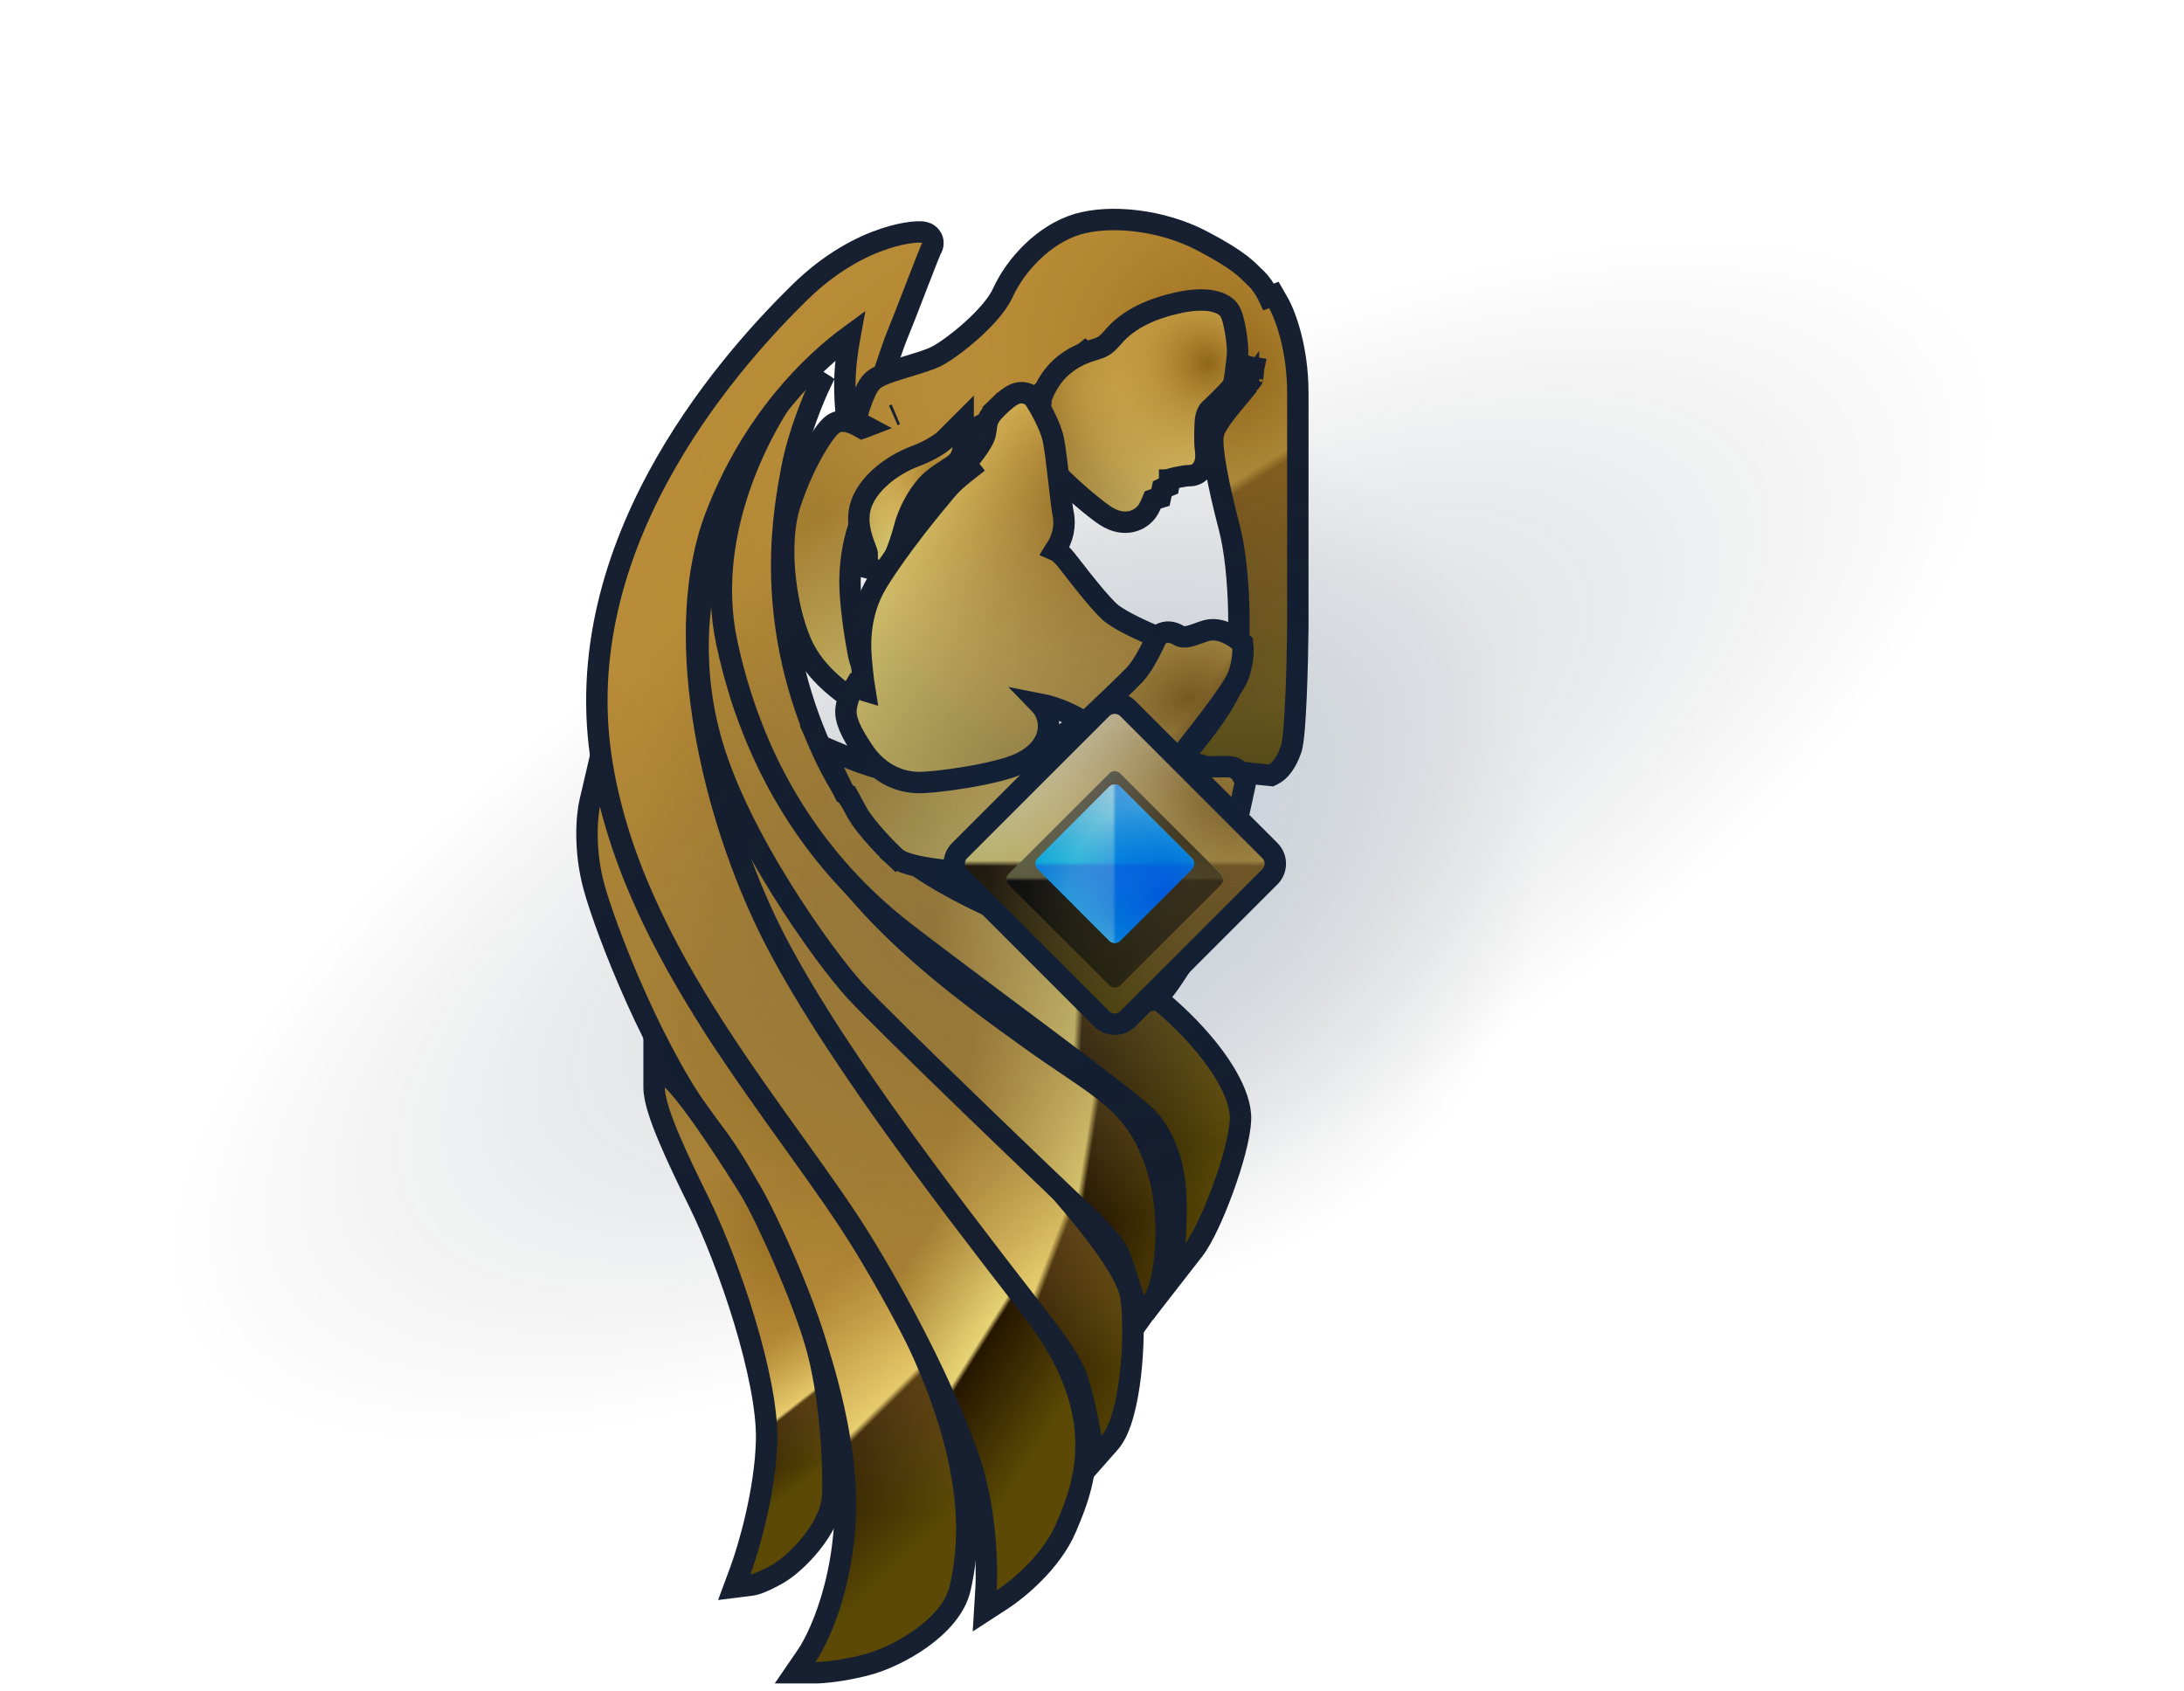 <svg width="102" height="79" viewBox="0 0 102 79" fill="none" xmlns="http://www.w3.org/2000/svg">
<path d="M28.519 37.433L27.979 35.644L27.554 37.464C27.408 38.089 27.263 39.693 27.746 41.447C28.042 42.52 28.771 44.535 29.732 46.669C30.692 48.799 31.902 51.092 33.17 52.696C34.36 54.202 35.77 56.754 36.959 59.648C38.147 62.539 39.096 65.729 39.39 68.502C39.859 72.917 38.407 76.276 37.668 77.353L37.131 78.136H38.08C38.428 78.136 39.344 78.059 40.465 77.768C41.206 77.576 42.178 77.134 43.014 76.537C43.835 75.95 44.626 75.143 44.843 74.182C45.215 72.536 45.664 69.367 43.462 64.042C41.275 58.754 37.442 53.522 34.333 49.41C33.12 47.806 31.866 45.475 30.809 43.197C29.753 40.922 28.912 38.734 28.519 37.433Z" fill="url(#paint0_linear_852_195)"/>
<path d="M28.519 37.433L27.979 35.644L27.554 37.464C27.408 38.089 27.263 39.693 27.746 41.447C28.042 42.52 28.771 44.535 29.732 46.669C30.692 48.799 31.902 51.092 33.17 52.696C34.36 54.202 35.77 56.754 36.959 59.648C38.147 62.539 39.096 65.729 39.39 68.502C39.859 72.917 38.407 76.276 37.668 77.353L37.131 78.136H38.08C38.428 78.136 39.344 78.059 40.465 77.768C41.206 77.576 42.178 77.134 43.014 76.537C43.835 75.95 44.626 75.143 44.843 74.182C45.215 72.536 45.664 69.367 43.462 64.042C41.275 58.754 37.442 53.522 34.333 49.41C33.12 47.806 31.866 45.475 30.809 43.197C29.753 40.922 28.912 38.734 28.519 37.433Z" fill="url(#paint1_radial_852_195)"/>
<path d="M28.519 37.433L27.979 35.644L27.554 37.464C27.408 38.089 27.263 39.693 27.746 41.447C28.042 42.52 28.771 44.535 29.732 46.669C30.692 48.799 31.902 51.092 33.17 52.696C34.36 54.202 35.77 56.754 36.959 59.648C38.147 62.539 39.096 65.729 39.39 68.502C39.859 72.917 38.407 76.276 37.668 77.353L37.131 78.136H38.08C38.428 78.136 39.344 78.059 40.465 77.768C41.206 77.576 42.178 77.134 43.014 76.537C43.835 75.95 44.626 75.143 44.843 74.182C45.215 72.536 45.664 69.367 43.462 64.042C41.275 58.754 37.442 53.522 34.333 49.41C33.12 47.806 31.866 45.475 30.809 43.197C29.753 40.922 28.912 38.734 28.519 37.433Z" stroke="#172031"/>
<path d="M31.397 50.43L30.548 49.602V50.788C30.548 51.096 30.633 51.466 30.751 51.846C30.872 52.236 31.041 52.678 31.237 53.144C31.63 54.078 32.145 55.143 32.637 56.141C33.316 57.521 34.129 59.576 34.762 61.665C35.399 63.767 35.837 65.843 35.803 67.285C35.747 69.648 34.963 72.329 34.578 73.368L34.292 74.14L35.109 74.037C35.227 74.023 35.389 73.97 35.569 73.894C35.764 73.813 36.019 73.69 36.336 73.509C36.782 73.254 37.384 72.721 37.882 72.1C38.372 71.488 38.839 70.696 38.884 69.909C38.958 68.611 38.812 65.581 38.224 63.228C37.926 62.038 37.303 60.42 36.681 58.979C36.06 57.539 35.422 56.231 35.081 55.663C34.817 55.224 34.156 54.171 33.437 53.108C32.729 52.061 31.929 50.948 31.397 50.43Z" fill="url(#paint2_linear_852_195)"/>
<path d="M31.397 50.43L30.548 49.602V50.788C30.548 51.096 30.633 51.466 30.751 51.846C30.872 52.236 31.041 52.678 31.237 53.144C31.63 54.078 32.145 55.143 32.637 56.141C33.316 57.521 34.129 59.576 34.762 61.665C35.399 63.767 35.837 65.843 35.803 67.285C35.747 69.648 34.963 72.329 34.578 73.368L34.292 74.14L35.109 74.037C35.227 74.023 35.389 73.97 35.569 73.894C35.764 73.813 36.019 73.69 36.336 73.509C36.782 73.254 37.384 72.721 37.882 72.1C38.372 71.488 38.839 70.696 38.884 69.909C38.958 68.611 38.812 65.581 38.224 63.228C37.926 62.038 37.303 60.42 36.681 58.979C36.06 57.539 35.422 56.231 35.081 55.663C34.817 55.224 34.156 54.171 33.437 53.108C32.729 52.061 31.929 50.948 31.397 50.43Z" fill="url(#paint3_radial_852_195)"/>
<path d="M31.397 50.43L30.548 49.602V50.788C30.548 51.096 30.633 51.466 30.751 51.846C30.872 52.236 31.041 52.678 31.237 53.144C31.63 54.078 32.145 55.143 32.637 56.141C33.316 57.521 34.129 59.576 34.762 61.665C35.399 63.767 35.837 65.843 35.803 67.285C35.747 69.648 34.963 72.329 34.578 73.368L34.292 74.14L35.109 74.037C35.227 74.023 35.389 73.97 35.569 73.894C35.764 73.813 36.019 73.69 36.336 73.509C36.782 73.254 37.384 72.721 37.882 72.1C38.372 71.488 38.839 70.696 38.884 69.909C38.958 68.611 38.812 65.581 38.224 63.228C37.926 62.038 37.303 60.42 36.681 58.979C36.06 57.539 35.422 56.231 35.081 55.663C34.817 55.224 34.156 54.171 33.437 53.108C32.729 52.061 31.929 50.948 31.397 50.43Z" stroke="#172031"/>
<path d="M33.844 34.889L32.861 34.995C32.835 35.587 32.95 36.345 33.136 37.153C33.324 37.969 33.593 38.87 33.897 39.76C34.504 41.534 35.262 43.302 35.823 44.305C37.718 47.697 42.158 53.578 44.232 56.295C44.969 57.261 45.819 58.291 46.642 59.288C46.988 59.708 47.329 60.121 47.656 60.522C48.776 61.898 49.7 63.102 50.115 63.932C50.321 64.343 50.505 65.008 50.654 65.669C50.754 66.111 50.825 66.484 50.879 66.773C50.909 66.931 50.934 67.064 50.957 67.168L51.164 68.138L51.821 67.394C52.11 67.067 52.31 66.564 52.456 66.041C52.607 65.5 52.718 64.867 52.793 64.221C52.942 62.934 52.956 61.533 52.824 60.615C52.773 60.256 52.601 59.851 52.376 59.44C52.145 59.019 51.837 58.55 51.475 58.052C50.751 57.057 49.792 55.918 48.763 54.774C46.703 52.484 44.333 50.143 42.923 48.842C40.178 46.308 37.341 41.996 36.465 40.57C36.128 40.023 35.555 38.919 35.019 37.779C34.48 36.63 34.005 35.5 33.844 34.889Z" fill="url(#paint4_linear_852_195)"/>
<path d="M33.844 34.889L32.861 34.995C32.835 35.587 32.95 36.345 33.136 37.153C33.324 37.969 33.593 38.87 33.897 39.76C34.504 41.534 35.262 43.302 35.823 44.305C37.718 47.697 42.158 53.578 44.232 56.295C44.969 57.261 45.819 58.291 46.642 59.288C46.988 59.708 47.329 60.121 47.656 60.522C48.776 61.898 49.7 63.102 50.115 63.932C50.321 64.343 50.505 65.008 50.654 65.669C50.754 66.111 50.825 66.484 50.879 66.773C50.909 66.931 50.934 67.064 50.957 67.168L51.164 68.138L51.821 67.394C52.11 67.067 52.31 66.564 52.456 66.041C52.607 65.5 52.718 64.867 52.793 64.221C52.942 62.934 52.956 61.533 52.824 60.615C52.773 60.256 52.601 59.851 52.376 59.44C52.145 59.019 51.837 58.55 51.475 58.052C50.751 57.057 49.792 55.918 48.763 54.774C46.703 52.484 44.333 50.143 42.923 48.842C40.178 46.308 37.341 41.996 36.465 40.57C36.128 40.023 35.555 38.919 35.019 37.779C34.48 36.63 34.005 35.5 33.844 34.889Z" fill="url(#paint5_radial_852_195)"/>
<path d="M33.844 34.889L32.861 34.995C32.835 35.587 32.95 36.345 33.136 37.153C33.324 37.969 33.593 38.87 33.897 39.76C34.504 41.534 35.262 43.302 35.823 44.305C37.718 47.697 42.158 53.578 44.232 56.295C44.969 57.261 45.819 58.291 46.642 59.288C46.988 59.708 47.329 60.121 47.656 60.522C48.776 61.898 49.7 63.102 50.115 63.932C50.321 64.343 50.505 65.008 50.654 65.669C50.754 66.111 50.825 66.484 50.879 66.773C50.909 66.931 50.934 67.064 50.957 67.168L51.164 68.138L51.821 67.394C52.11 67.067 52.31 66.564 52.456 66.041C52.607 65.5 52.718 64.867 52.793 64.221C52.942 62.934 52.956 61.533 52.824 60.615C52.773 60.256 52.601 59.851 52.376 59.44C52.145 59.019 51.837 58.55 51.475 58.052C50.751 57.057 49.792 55.918 48.763 54.774C46.703 52.484 44.333 50.143 42.923 48.842C40.178 46.308 37.341 41.996 36.465 40.57C36.128 40.023 35.555 38.919 35.019 37.779C34.48 36.63 34.005 35.5 33.844 34.889Z" stroke="#172031"/>
<path d="M34.147 26.445L33.179 26.246C32.733 27.447 32.149 30.681 33.165 34.44C33.801 36.793 35.153 39.375 36.5 41.539C37.849 43.706 39.22 45.496 39.927 46.27C41.303 47.775 49.529 55.666 50.604 56.664C51.132 57.155 51.531 57.574 51.816 57.925C52.106 58.282 52.257 58.544 52.319 58.721C52.39 58.922 52.545 59.382 52.683 59.806C52.752 60.018 52.815 60.219 52.861 60.372C52.884 60.449 52.902 60.51 52.913 60.553C52.915 60.56 52.917 60.567 52.918 60.572V62.074L53.823 60.822C54.009 60.565 54.141 60.177 54.236 59.768C54.334 59.342 54.405 58.831 54.44 58.281C54.508 57.186 54.434 55.892 54.104 54.767C53.623 53.127 52.967 52.16 51.979 51.296C51.498 50.876 50.943 50.484 50.314 50.056C50.167 49.956 50.015 49.853 49.859 49.748C49.341 49.398 48.771 49.013 48.131 48.554C44.766 46.139 41.191 43.489 38.577 39.72C35.905 35.866 34.44 33.092 34.255 30.698C34.099 28.683 34.119 27.014 34.147 26.445Z" fill="url(#paint6_linear_852_195)"/>
<path d="M34.147 26.445L33.179 26.246C32.733 27.447 32.149 30.681 33.165 34.44C33.801 36.793 35.153 39.375 36.5 41.539C37.849 43.706 39.22 45.496 39.927 46.27C41.303 47.775 49.529 55.666 50.604 56.664C51.132 57.155 51.531 57.574 51.816 57.925C52.106 58.282 52.257 58.544 52.319 58.721C52.39 58.922 52.545 59.382 52.683 59.806C52.752 60.018 52.815 60.219 52.861 60.372C52.884 60.449 52.902 60.51 52.913 60.553C52.915 60.56 52.917 60.567 52.918 60.572V62.074L53.823 60.822C54.009 60.565 54.141 60.177 54.236 59.768C54.334 59.342 54.405 58.831 54.44 58.281C54.508 57.186 54.434 55.892 54.104 54.767C53.623 53.127 52.967 52.16 51.979 51.296C51.498 50.876 50.943 50.484 50.314 50.056C50.167 49.956 50.015 49.853 49.859 49.748C49.341 49.398 48.771 49.013 48.131 48.554C44.766 46.139 41.191 43.489 38.577 39.72C35.905 35.866 34.44 33.092 34.255 30.698C34.099 28.683 34.119 27.014 34.147 26.445Z" fill="url(#paint7_radial_852_195)"/>
<path d="M34.147 26.445L33.179 26.246C32.733 27.447 32.149 30.681 33.165 34.44C33.801 36.793 35.153 39.375 36.5 41.539C37.849 43.706 39.22 45.496 39.927 46.27C41.303 47.775 49.529 55.666 50.604 56.664C51.132 57.155 51.531 57.574 51.816 57.925C52.106 58.282 52.257 58.544 52.319 58.721C52.39 58.922 52.545 59.382 52.683 59.806C52.752 60.018 52.815 60.219 52.861 60.372C52.884 60.449 52.902 60.51 52.913 60.553C52.915 60.56 52.917 60.567 52.918 60.572V62.074L53.823 60.822C54.009 60.565 54.141 60.177 54.236 59.768C54.334 59.342 54.405 58.831 54.44 58.281C54.508 57.186 54.434 55.892 54.104 54.767C53.623 53.127 52.967 52.16 51.979 51.296C51.498 50.876 50.943 50.484 50.314 50.056C50.167 49.956 50.015 49.853 49.859 49.748C49.341 49.398 48.771 49.013 48.131 48.554C44.766 46.139 41.191 43.489 38.577 39.72C35.905 35.866 34.44 33.092 34.255 30.698C34.099 28.683 34.119 27.014 34.147 26.445Z" stroke="#172031"/>
<path d="M38.332 17.88L37.499 17.342C36.655 18.348 35.484 20.167 34.664 22.401C33.844 24.636 33.362 27.323 33.948 30.042C35.376 36.669 38.824 40.894 42.241 43.539C43.415 44.448 45.085 45.696 46.788 46.969C47.511 47.509 48.24 48.054 48.939 48.579C50.115 49.462 51.209 50.29 52.056 50.952C52.481 51.284 52.84 51.572 53.117 51.803C53.404 52.042 53.576 52.2 53.645 52.28C54.349 53.08 54.729 54.152 54.864 55.234C54.917 55.658 54.929 56.27 54.921 56.834C54.913 57.402 54.884 57.868 54.865 58.001L54.599 59.865L55.755 58.379C55.97 58.101 56.206 57.672 56.433 57.19C56.664 56.7 56.901 56.125 57.116 55.536C57.539 54.381 57.903 53.099 57.935 52.297C57.958 51.71 57.712 51.015 57.31 50.308C56.9 49.586 56.294 48.792 55.519 47.991C53.967 46.387 51.706 44.721 48.881 43.51C46.109 42.322 43.937 41.347 42.173 39.97C40.428 38.609 39.064 36.837 37.964 34.024C35.759 28.386 36.609 23.857 36.989 21.855C37.285 20.294 38.009 18.551 38.332 17.88Z" fill="url(#paint8_linear_852_195)"/>
<path d="M38.332 17.88L37.499 17.342C36.655 18.348 35.484 20.167 34.664 22.401C33.844 24.636 33.362 27.323 33.948 30.042C35.376 36.669 38.824 40.894 42.241 43.539C43.415 44.448 45.085 45.696 46.788 46.969C47.511 47.509 48.24 48.054 48.939 48.579C50.115 49.462 51.209 50.29 52.056 50.952C52.481 51.284 52.84 51.572 53.117 51.803C53.404 52.042 53.576 52.2 53.645 52.28C54.349 53.08 54.729 54.152 54.864 55.234C54.917 55.658 54.929 56.27 54.921 56.834C54.913 57.402 54.884 57.868 54.865 58.001L54.599 59.865L55.755 58.379C55.97 58.101 56.206 57.672 56.433 57.19C56.664 56.7 56.901 56.125 57.116 55.536C57.539 54.381 57.903 53.099 57.935 52.297C57.958 51.71 57.712 51.015 57.31 50.308C56.9 49.586 56.294 48.792 55.519 47.991C53.967 46.387 51.706 44.721 48.881 43.51C46.109 42.322 43.937 41.347 42.173 39.97C40.428 38.609 39.064 36.837 37.964 34.024C35.759 28.386 36.609 23.857 36.989 21.855C37.285 20.294 38.009 18.551 38.332 17.88Z" fill="url(#paint9_radial_852_195)"/>
<path d="M38.332 17.88L37.499 17.342C36.655 18.348 35.484 20.167 34.664 22.401C33.844 24.636 33.362 27.323 33.948 30.042C35.376 36.669 38.824 40.894 42.241 43.539C43.415 44.448 45.085 45.696 46.788 46.969C47.511 47.509 48.24 48.054 48.939 48.579C50.115 49.462 51.209 50.29 52.056 50.952C52.481 51.284 52.84 51.572 53.117 51.803C53.404 52.042 53.576 52.2 53.645 52.28C54.349 53.08 54.729 54.152 54.864 55.234C54.917 55.658 54.929 56.27 54.921 56.834C54.913 57.402 54.884 57.868 54.865 58.001L54.599 59.865L55.755 58.379C55.97 58.101 56.206 57.672 56.433 57.19C56.664 56.7 56.901 56.125 57.116 55.536C57.539 54.381 57.903 53.099 57.935 52.297C57.958 51.71 57.712 51.015 57.31 50.308C56.9 49.586 56.294 48.792 55.519 47.991C53.967 46.387 51.706 44.721 48.881 43.51C46.109 42.322 43.937 41.347 42.173 39.97C40.428 38.609 39.064 36.837 37.964 34.024C35.759 28.386 36.609 23.857 36.989 21.855C37.285 20.294 38.009 18.551 38.332 17.88Z" stroke="#172031"/>
<path d="M39.573 19.711L40.546 19.779C40.873 18.699 41.599 16.384 41.928 15.594C42.117 15.14 42.433 14.321 42.734 13.543C42.777 13.43 42.821 13.317 42.863 13.207C43.032 12.771 43.189 12.366 43.309 12.066C43.369 11.915 43.418 11.795 43.454 11.71C43.471 11.672 43.483 11.645 43.491 11.628C43.533 11.563 43.573 11.471 43.573 11.353C43.573 11.164 43.472 11.039 43.41 10.982C43.312 10.891 43.203 10.864 43.183 10.859C43.182 10.859 43.181 10.858 43.181 10.858C43.112 10.841 43.043 10.836 42.999 10.834C42.897 10.83 42.762 10.836 42.606 10.853C42.289 10.888 41.842 10.974 41.307 11.151C40.235 11.506 38.803 12.231 37.345 13.662C35.932 15.05 33.251 17.864 31.103 21.614C28.955 25.363 27.318 30.085 28.054 35.27C28.718 39.954 30.941 44.25 33.417 48.09C34.601 49.926 35.85 51.668 37.021 53.301C37.076 53.377 37.13 53.453 37.184 53.528C38.405 55.231 39.529 56.808 40.413 58.268C42.518 61.741 44.354 65.48 45.306 68.305C46.053 70.518 46.114 73.203 46.049 74.258L45.988 75.249L46.821 74.708C47.185 74.471 47.752 74.032 48.31 73.465C48.866 72.9 49.438 72.18 49.779 71.38L49.787 71.363L49.787 71.362L49.793 71.348C50.178 70.443 50.742 69.12 50.721 67.41C50.699 65.68 50.081 63.613 48.212 61.196C48.086 61.032 47.957 60.865 47.825 60.694C44.135 55.924 38.299 48.379 35.748 42.991C34.432 40.211 33.337 36.818 32.83 33.447C32.323 30.069 32.415 26.76 33.426 24.119C35.146 19.629 37.968 16.941 39.698 15.675C39.614 16.135 39.536 16.654 39.493 17.143C39.401 18.2 39.507 19.286 39.573 19.711ZM42.972 11.834C42.972 11.834 42.971 11.834 42.969 11.834L42.972 11.834Z" fill="url(#paint10_linear_852_195)"/>
<path d="M39.573 19.711L40.546 19.779C40.873 18.699 41.599 16.384 41.928 15.594C42.117 15.14 42.433 14.321 42.734 13.543C42.777 13.43 42.821 13.317 42.863 13.207C43.032 12.771 43.189 12.366 43.309 12.066C43.369 11.915 43.418 11.795 43.454 11.71C43.471 11.672 43.483 11.645 43.491 11.628C43.533 11.563 43.573 11.471 43.573 11.353C43.573 11.164 43.472 11.039 43.41 10.982C43.312 10.891 43.203 10.864 43.183 10.859C43.182 10.859 43.181 10.858 43.181 10.858C43.112 10.841 43.043 10.836 42.999 10.834C42.897 10.83 42.762 10.836 42.606 10.853C42.289 10.888 41.842 10.974 41.307 11.151C40.235 11.506 38.803 12.231 37.345 13.662C35.932 15.05 33.251 17.864 31.103 21.614C28.955 25.363 27.318 30.085 28.054 35.27C28.718 39.954 30.941 44.25 33.417 48.09C34.601 49.926 35.85 51.668 37.021 53.301C37.076 53.377 37.13 53.453 37.184 53.528C38.405 55.231 39.529 56.808 40.413 58.268C42.518 61.741 44.354 65.48 45.306 68.305C46.053 70.518 46.114 73.203 46.049 74.258L45.988 75.249L46.821 74.708C47.185 74.471 47.752 74.032 48.31 73.465C48.866 72.9 49.438 72.18 49.779 71.38L49.787 71.363L49.787 71.362L49.793 71.348C50.178 70.443 50.742 69.12 50.721 67.41C50.699 65.68 50.081 63.613 48.212 61.196C48.086 61.032 47.957 60.865 47.825 60.694C44.135 55.924 38.299 48.379 35.748 42.991C34.432 40.211 33.337 36.818 32.83 33.447C32.323 30.069 32.415 26.76 33.426 24.119C35.146 19.629 37.968 16.941 39.698 15.675C39.614 16.135 39.536 16.654 39.493 17.143C39.401 18.2 39.507 19.286 39.573 19.711ZM42.972 11.834C42.972 11.834 42.971 11.834 42.969 11.834L42.972 11.834Z" fill="url(#paint11_radial_852_195)"/>
<path d="M39.573 19.711L40.546 19.779C40.873 18.699 41.599 16.384 41.928 15.594C42.117 15.14 42.433 14.321 42.734 13.543C42.777 13.43 42.821 13.317 42.863 13.207C43.032 12.771 43.189 12.366 43.309 12.066C43.369 11.915 43.418 11.795 43.454 11.71C43.471 11.672 43.483 11.645 43.491 11.628C43.533 11.563 43.573 11.471 43.573 11.353C43.573 11.164 43.472 11.039 43.41 10.982C43.312 10.891 43.203 10.864 43.183 10.859C43.182 10.859 43.181 10.858 43.181 10.858C43.112 10.841 43.043 10.836 42.999 10.834C42.897 10.83 42.762 10.836 42.606 10.853C42.289 10.888 41.842 10.974 41.307 11.151C40.235 11.506 38.803 12.231 37.345 13.662C35.932 15.05 33.251 17.864 31.103 21.614C28.955 25.363 27.318 30.085 28.054 35.27C28.718 39.954 30.941 44.25 33.417 48.09C34.601 49.926 35.85 51.668 37.021 53.301C37.076 53.377 37.13 53.453 37.184 53.528C38.405 55.231 39.529 56.808 40.413 58.268C42.518 61.741 44.354 65.48 45.306 68.305C46.053 70.518 46.114 73.203 46.049 74.258L45.988 75.249L46.821 74.708C47.185 74.471 47.752 74.032 48.31 73.465C48.866 72.9 49.438 72.18 49.779 71.38L49.787 71.363L49.787 71.362L49.793 71.348C50.178 70.443 50.742 69.12 50.721 67.41C50.699 65.68 50.081 63.613 48.212 61.196C48.086 61.032 47.957 60.865 47.825 60.694C44.135 55.924 38.299 48.379 35.748 42.991C34.432 40.211 33.337 36.818 32.83 33.447C32.323 30.069 32.415 26.76 33.426 24.119C35.146 19.629 37.968 16.941 39.698 15.675C39.614 16.135 39.536 16.654 39.493 17.143C39.401 18.2 39.507 19.286 39.573 19.711ZM42.972 11.834C42.972 11.834 42.971 11.834 42.969 11.834L42.972 11.834Z" stroke="#172031"/>
<path d="M39.952 19.659L40.455 19.927C40.429 19.937 40.404 19.946 40.381 19.954C40.336 19.971 40.297 19.984 40.265 19.995C40.253 19.988 40.24 19.981 40.226 19.974C40.219 19.97 40.212 19.966 40.204 19.962C40.127 19.92 40.027 19.865 39.924 19.817C39.813 19.766 39.667 19.708 39.51 19.685C39.351 19.66 39.129 19.664 38.922 19.801C38.833 19.86 38.755 19.939 38.695 20.006C38.629 20.08 38.558 20.169 38.485 20.27C38.339 20.471 38.17 20.734 37.993 21.047C37.638 21.672 37.24 22.515 36.915 23.491C36.568 24.532 36.536 25.865 36.679 27.099C36.821 28.336 37.147 29.55 37.575 30.361C38.266 31.67 39.617 32.582 40.21 32.883L40.839 32.14C40.635 31.863 40.217 31.176 40.107 30.619C39.897 29.549 39.697 28.094 39.697 27.167C39.697 26.706 39.747 25.864 39.992 24.974C40.237 24.081 40.666 23.183 41.393 22.555C42.986 21.177 45.94 19.785 47.312 19.163C48.518 18.617 49.532 17.586 50.179 16.927C50.316 16.788 50.436 16.666 50.539 16.568C50.581 16.528 50.628 16.486 50.682 16.443C50.693 16.452 50.705 16.461 50.718 16.469C50.794 16.51 50.933 16.549 50.992 16.553C51.031 16.551 51.095 16.543 51.121 16.537C51.169 16.524 51.205 16.507 51.217 16.501C51.246 16.487 51.267 16.473 51.272 16.469C51.281 16.463 51.288 16.458 51.292 16.455C51.3 16.449 51.307 16.444 51.311 16.441C51.325 16.43 51.342 16.416 51.358 16.402C51.482 16.297 51.888 16.038 52.388 15.73C52.522 15.648 52.659 15.564 52.795 15.481C53.139 15.271 53.47 15.068 53.682 14.93C53.887 14.796 54.217 14.683 54.695 14.593C55.165 14.505 55.731 14.447 56.378 14.398C56.909 14.358 57.107 14.512 57.191 14.618C57.3 14.754 57.343 14.961 57.335 15.172C57.323 15.506 57.38 15.837 57.462 16.112C57.54 16.378 57.655 16.639 57.791 16.815C57.909 16.967 58.06 17.048 58.181 17.093C58.3 17.137 58.419 17.158 58.506 17.17C58.523 17.173 58.537 17.175 58.55 17.177C58.549 17.182 58.549 17.187 58.548 17.193C58.539 17.275 58.528 17.378 58.519 17.496C58.508 17.639 58.491 17.695 58.485 17.711C58.484 17.713 58.482 17.715 58.479 17.72C58.472 17.728 58.469 17.732 58.464 17.738C58.459 17.743 58.453 17.751 58.441 17.765C58.404 17.812 58.354 17.878 58.305 17.97C58.305 17.97 58.305 17.969 58.305 17.969C58.305 17.969 58.291 17.989 58.252 18.04C58.207 18.097 58.146 18.171 58.071 18.26C58.032 18.308 57.988 18.359 57.943 18.414C57.82 18.56 57.68 18.727 57.541 18.897C57.351 19.13 57.155 19.381 57 19.608C56.922 19.721 56.849 19.837 56.792 19.947C56.739 20.047 56.677 20.182 56.656 20.326C56.63 20.505 56.638 20.736 56.661 20.984C56.686 21.242 56.73 21.554 56.794 21.913C56.921 22.631 57.127 23.554 57.41 24.633C57.677 25.648 57.822 27.095 57.855 28.472C57.888 29.859 57.806 31.098 57.65 31.709C57.534 32.162 57.176 32.802 56.731 33.454C56.295 34.091 55.816 34.684 55.51 35.032L54.871 35.761L55.835 35.86L59.219 36.207L59.368 36.222L59.501 36.153C59.648 36.077 59.792 35.934 59.915 35.765C60.047 35.584 60.181 35.338 60.291 35.018C60.333 34.898 60.36 34.743 60.381 34.592C60.404 34.431 60.424 34.238 60.442 34.023C60.478 33.594 60.507 33.063 60.531 32.504C60.579 31.385 60.604 30.135 60.613 29.325L60.613 29.325V29.319V18.356C60.613 16.284 60.031 14.719 59.704 14.148L59.493 13.779L59.252 13.869C59.234 13.831 59.215 13.791 59.195 13.752C59.076 13.516 58.905 13.238 58.678 13.022C58.636 12.982 58.593 12.938 58.546 12.892C58.39 12.736 58.2 12.547 57.916 12.33C57.545 12.045 57.011 11.705 56.117 11.239C54.262 10.271 51.853 10.013 50.313 10.477C48.747 10.949 47.427 12.373 46.828 13.693C46.596 14.206 46.04 14.838 45.398 15.416C44.763 15.988 44.115 16.446 43.763 16.63C43.445 16.797 42.923 16.955 42.361 17.125C42.308 17.141 42.255 17.157 42.202 17.174C41.907 17.263 41.609 17.356 41.362 17.452C41.239 17.5 41.118 17.552 41.011 17.61C40.911 17.664 40.788 17.741 40.691 17.851C40.581 17.975 40.493 18.135 40.425 18.278C40.353 18.429 40.285 18.598 40.226 18.763C40.107 19.094 40.008 19.439 39.952 19.659ZM41.826 19.359C41.795 19.373 41.763 19.387 41.732 19.4C41.764 19.385 41.795 19.371 41.826 19.359ZM58.566 16.971C58.566 16.971 58.566 16.971 58.566 16.973L58.566 16.971ZM58.483 17.716C58.483 17.716 58.483 17.714 58.485 17.712C58.484 17.715 58.483 17.716 58.483 17.716Z" fill="url(#paint12_linear_852_195)"/>
<path d="M39.952 19.659L40.455 19.927C40.429 19.937 40.404 19.946 40.381 19.954C40.336 19.971 40.297 19.984 40.265 19.995C40.253 19.988 40.24 19.981 40.226 19.974C40.219 19.97 40.212 19.966 40.204 19.962C40.127 19.92 40.027 19.865 39.924 19.817C39.813 19.766 39.667 19.708 39.51 19.685C39.351 19.66 39.129 19.664 38.922 19.801C38.833 19.86 38.755 19.939 38.695 20.006C38.629 20.08 38.558 20.169 38.485 20.27C38.339 20.471 38.17 20.734 37.993 21.047C37.638 21.672 37.24 22.515 36.915 23.491C36.568 24.532 36.536 25.865 36.679 27.099C36.821 28.336 37.147 29.55 37.575 30.361C38.266 31.67 39.617 32.582 40.21 32.883L40.839 32.14C40.635 31.863 40.217 31.176 40.107 30.619C39.897 29.549 39.697 28.094 39.697 27.167C39.697 26.706 39.747 25.864 39.992 24.974C40.237 24.081 40.666 23.183 41.393 22.555C42.986 21.177 45.94 19.785 47.312 19.163C48.518 18.617 49.532 17.586 50.179 16.927C50.316 16.788 50.436 16.666 50.539 16.568C50.581 16.528 50.628 16.486 50.682 16.443C50.693 16.452 50.705 16.461 50.718 16.469C50.794 16.51 50.933 16.549 50.992 16.553C51.031 16.551 51.095 16.543 51.121 16.537C51.169 16.524 51.205 16.507 51.217 16.501C51.246 16.487 51.267 16.473 51.272 16.469C51.281 16.463 51.288 16.458 51.292 16.455C51.3 16.449 51.307 16.444 51.311 16.441C51.325 16.43 51.342 16.416 51.358 16.402C51.482 16.297 51.888 16.038 52.388 15.73C52.522 15.648 52.659 15.564 52.795 15.481C53.139 15.271 53.47 15.068 53.682 14.93C53.887 14.796 54.217 14.683 54.695 14.593C55.165 14.505 55.731 14.447 56.378 14.398C56.909 14.358 57.107 14.512 57.191 14.618C57.3 14.754 57.343 14.961 57.335 15.172C57.323 15.506 57.38 15.837 57.462 16.112C57.54 16.378 57.655 16.639 57.791 16.815C57.909 16.967 58.06 17.048 58.181 17.093C58.3 17.137 58.419 17.158 58.506 17.17C58.523 17.173 58.537 17.175 58.55 17.177C58.549 17.182 58.549 17.187 58.548 17.193C58.539 17.275 58.528 17.378 58.519 17.496C58.508 17.639 58.491 17.695 58.485 17.711C58.484 17.713 58.482 17.715 58.479 17.72C58.472 17.728 58.469 17.732 58.464 17.738C58.459 17.743 58.453 17.751 58.441 17.765C58.404 17.812 58.354 17.878 58.305 17.97C58.305 17.97 58.305 17.969 58.305 17.969C58.305 17.969 58.291 17.989 58.252 18.04C58.207 18.097 58.146 18.171 58.071 18.26C58.032 18.308 57.988 18.359 57.943 18.414C57.82 18.56 57.68 18.727 57.541 18.897C57.351 19.13 57.155 19.381 57 19.608C56.922 19.721 56.849 19.837 56.792 19.947C56.739 20.047 56.677 20.182 56.656 20.326C56.63 20.505 56.638 20.736 56.661 20.984C56.686 21.242 56.73 21.554 56.794 21.913C56.921 22.631 57.127 23.554 57.41 24.633C57.677 25.648 57.822 27.095 57.855 28.472C57.888 29.859 57.806 31.098 57.65 31.709C57.534 32.162 57.176 32.802 56.731 33.454C56.295 34.091 55.816 34.684 55.51 35.032L54.871 35.761L55.835 35.86L59.219 36.207L59.368 36.222L59.501 36.153C59.648 36.077 59.792 35.934 59.915 35.765C60.047 35.584 60.181 35.338 60.291 35.018C60.333 34.898 60.36 34.743 60.381 34.592C60.404 34.431 60.424 34.238 60.442 34.023C60.478 33.594 60.507 33.063 60.531 32.504C60.579 31.385 60.604 30.135 60.613 29.325L60.613 29.325V29.319V18.356C60.613 16.284 60.031 14.719 59.704 14.148L59.493 13.779L59.252 13.869C59.234 13.831 59.215 13.791 59.195 13.752C59.076 13.516 58.905 13.238 58.678 13.022C58.636 12.982 58.593 12.938 58.546 12.892C58.39 12.736 58.2 12.547 57.916 12.33C57.545 12.045 57.011 11.705 56.117 11.239C54.262 10.271 51.853 10.013 50.313 10.477C48.747 10.949 47.427 12.373 46.828 13.693C46.596 14.206 46.04 14.838 45.398 15.416C44.763 15.988 44.115 16.446 43.763 16.63C43.445 16.797 42.923 16.955 42.361 17.125C42.308 17.141 42.255 17.157 42.202 17.174C41.907 17.263 41.609 17.356 41.362 17.452C41.239 17.5 41.118 17.552 41.011 17.61C40.911 17.664 40.788 17.741 40.691 17.851C40.581 17.975 40.493 18.135 40.425 18.278C40.353 18.429 40.285 18.598 40.226 18.763C40.107 19.094 40.008 19.439 39.952 19.659ZM41.826 19.359C41.795 19.373 41.763 19.387 41.732 19.4C41.764 19.385 41.795 19.371 41.826 19.359ZM58.566 16.971C58.566 16.971 58.566 16.971 58.566 16.973L58.566 16.971ZM58.483 17.716C58.483 17.716 58.483 17.714 58.485 17.712C58.484 17.715 58.483 17.716 58.483 17.716Z" fill="url(#paint13_radial_852_195)"/>
<path d="M39.952 19.659L40.455 19.927C40.429 19.937 40.404 19.946 40.381 19.954C40.336 19.971 40.297 19.984 40.265 19.995C40.253 19.988 40.24 19.981 40.226 19.974C40.219 19.97 40.212 19.966 40.204 19.962C40.127 19.92 40.027 19.865 39.924 19.817C39.813 19.766 39.667 19.708 39.51 19.685C39.351 19.66 39.129 19.664 38.922 19.801C38.833 19.86 38.755 19.939 38.695 20.006C38.629 20.08 38.558 20.169 38.485 20.27C38.339 20.471 38.17 20.734 37.993 21.047C37.638 21.672 37.24 22.515 36.915 23.491C36.568 24.532 36.536 25.865 36.679 27.099C36.821 28.336 37.147 29.55 37.575 30.361C38.266 31.67 39.617 32.582 40.21 32.883L40.839 32.14C40.635 31.863 40.217 31.176 40.107 30.619C39.897 29.549 39.697 28.094 39.697 27.167C39.697 26.706 39.747 25.864 39.992 24.974C40.237 24.081 40.666 23.183 41.393 22.555C42.986 21.177 45.94 19.785 47.312 19.163C48.518 18.617 49.532 17.586 50.179 16.927C50.316 16.788 50.436 16.666 50.539 16.568C50.581 16.528 50.628 16.486 50.682 16.443C50.693 16.452 50.705 16.461 50.718 16.469C50.794 16.51 50.933 16.549 50.992 16.553C51.031 16.551 51.095 16.543 51.121 16.537C51.169 16.524 51.205 16.507 51.217 16.501C51.246 16.487 51.267 16.473 51.272 16.469C51.281 16.463 51.288 16.458 51.292 16.455C51.3 16.449 51.307 16.444 51.311 16.441C51.325 16.43 51.342 16.416 51.358 16.402C51.482 16.297 51.888 16.038 52.388 15.73C52.522 15.648 52.659 15.564 52.795 15.481C53.139 15.271 53.47 15.068 53.682 14.93C53.887 14.796 54.217 14.683 54.695 14.593C55.165 14.505 55.731 14.447 56.378 14.398C56.909 14.358 57.107 14.512 57.191 14.618C57.3 14.754 57.343 14.961 57.335 15.172C57.323 15.506 57.38 15.837 57.462 16.112C57.54 16.378 57.655 16.639 57.791 16.815C57.909 16.967 58.06 17.048 58.181 17.093C58.3 17.137 58.419 17.158 58.506 17.17C58.523 17.173 58.537 17.175 58.55 17.177C58.549 17.182 58.549 17.187 58.548 17.193C58.539 17.275 58.528 17.378 58.519 17.496C58.508 17.639 58.491 17.695 58.485 17.711C58.484 17.713 58.482 17.715 58.479 17.72C58.472 17.728 58.469 17.732 58.464 17.738C58.459 17.743 58.453 17.751 58.441 17.765C58.404 17.812 58.354 17.878 58.305 17.97C58.305 17.97 58.305 17.969 58.305 17.969C58.305 17.969 58.291 17.989 58.252 18.04C58.207 18.097 58.146 18.171 58.071 18.26C58.032 18.308 57.988 18.359 57.943 18.414C57.82 18.56 57.68 18.727 57.541 18.897C57.351 19.13 57.155 19.381 57 19.608C56.922 19.721 56.849 19.837 56.792 19.947C56.739 20.047 56.677 20.182 56.656 20.326C56.63 20.505 56.638 20.736 56.661 20.984C56.686 21.242 56.73 21.554 56.794 21.913C56.921 22.631 57.127 23.554 57.41 24.633C57.677 25.648 57.822 27.095 57.855 28.472C57.888 29.859 57.806 31.098 57.65 31.709C57.534 32.162 57.176 32.802 56.731 33.454C56.295 34.091 55.816 34.684 55.51 35.032L54.871 35.761L55.835 35.86L59.219 36.207L59.368 36.222L59.501 36.153C59.648 36.077 59.792 35.934 59.915 35.765C60.047 35.584 60.181 35.338 60.291 35.018C60.333 34.898 60.36 34.743 60.381 34.592C60.404 34.431 60.424 34.238 60.442 34.023C60.478 33.594 60.507 33.063 60.531 32.504C60.579 31.385 60.604 30.135 60.613 29.325L60.613 29.325V29.319V18.356C60.613 16.284 60.031 14.719 59.704 14.148L59.493 13.779L59.252 13.869C59.234 13.831 59.215 13.791 59.195 13.752C59.076 13.516 58.905 13.238 58.678 13.022C58.636 12.982 58.593 12.938 58.546 12.892C58.39 12.736 58.2 12.547 57.916 12.33C57.545 12.045 57.011 11.705 56.117 11.239C54.262 10.271 51.853 10.013 50.313 10.477C48.747 10.949 47.427 12.373 46.828 13.693C46.596 14.206 46.04 14.838 45.398 15.416C44.763 15.988 44.115 16.446 43.763 16.63C43.445 16.797 42.923 16.955 42.361 17.125C42.308 17.141 42.255 17.157 42.202 17.174C41.907 17.263 41.609 17.356 41.362 17.452C41.239 17.5 41.118 17.552 41.011 17.61C40.911 17.664 40.788 17.741 40.691 17.851C40.581 17.975 40.493 18.135 40.425 18.278C40.353 18.429 40.285 18.598 40.226 18.763C40.107 19.094 40.008 19.439 39.952 19.659ZM41.826 19.359C41.795 19.373 41.763 19.387 41.732 19.4C41.764 19.385 41.795 19.371 41.826 19.359ZM58.566 16.971C58.566 16.971 58.566 16.971 58.566 16.973L58.566 16.971ZM58.483 17.716C58.483 17.716 58.483 17.714 58.485 17.712C58.484 17.715 58.483 17.716 58.483 17.716Z" stroke="#172031"/>
<path d="M44.983 20.888V19.681L44.129 20.535C44.024 20.64 43.548 21.011 42.75 21.308C42.162 21.527 41.592 21.866 41.136 22.27C40.686 22.669 40.306 23.169 40.17 23.721C40.035 24.27 40.148 24.796 40.267 25.177C40.317 25.337 40.373 25.485 40.417 25.601C40.425 25.624 40.433 25.645 40.441 25.666C40.465 25.73 40.481 25.777 40.492 25.812C40.495 25.823 40.498 25.831 40.499 25.836C40.508 26.035 40.502 26.368 40.498 26.518L41.442 26.762C41.613 26.429 42.003 25.564 42.233 24.677C42.485 23.708 43.062 22.82 43.541 22.423C43.804 22.205 44.034 22.054 44.224 21.933C44.238 21.923 44.253 21.914 44.268 21.904C44.345 21.855 44.424 21.805 44.489 21.759C44.562 21.708 44.664 21.633 44.744 21.534C44.929 21.303 44.983 21.04 44.983 20.888Z" fill="url(#paint14_linear_852_195)"/>
<path d="M44.983 20.888V19.681L44.129 20.535C44.024 20.64 43.548 21.011 42.75 21.308C42.162 21.527 41.592 21.866 41.136 22.27C40.686 22.669 40.306 23.169 40.17 23.721C40.035 24.27 40.148 24.796 40.267 25.177C40.317 25.337 40.373 25.485 40.417 25.601C40.425 25.624 40.433 25.645 40.441 25.666C40.465 25.73 40.481 25.777 40.492 25.812C40.495 25.823 40.498 25.831 40.499 25.836C40.508 26.035 40.502 26.368 40.498 26.518L41.442 26.762C41.613 26.429 42.003 25.564 42.233 24.677C42.485 23.708 43.062 22.82 43.541 22.423C43.804 22.205 44.034 22.054 44.224 21.933C44.238 21.923 44.253 21.914 44.268 21.904C44.345 21.855 44.424 21.805 44.489 21.759C44.562 21.708 44.664 21.633 44.744 21.534C44.929 21.303 44.983 21.04 44.983 20.888Z" fill="url(#paint15_radial_852_195)"/>
<path d="M44.983 20.888V19.681L44.129 20.535C44.024 20.64 43.548 21.011 42.75 21.308C42.162 21.527 41.592 21.866 41.136 22.27C40.686 22.669 40.306 23.169 40.17 23.721C40.035 24.27 40.148 24.796 40.267 25.177C40.317 25.337 40.373 25.485 40.417 25.601C40.425 25.624 40.433 25.645 40.441 25.666C40.465 25.73 40.481 25.777 40.492 25.812C40.495 25.823 40.498 25.831 40.499 25.836C40.508 26.035 40.502 26.368 40.498 26.518L41.442 26.762C41.613 26.429 42.003 25.564 42.233 24.677C42.485 23.708 43.062 22.82 43.541 22.423C43.804 22.205 44.034 22.054 44.224 21.933C44.238 21.923 44.253 21.914 44.268 21.904C44.345 21.855 44.424 21.805 44.489 21.759C44.562 21.708 44.664 21.633 44.744 21.534C44.929 21.303 44.983 21.04 44.983 20.888Z" stroke="#172031"/>
<path d="M48.652 18.528L48.619 18.615V18.708C48.619 18.766 48.604 18.983 48.54 19.206C48.486 19.397 48.503 19.636 48.522 19.81C48.544 20.011 48.584 20.238 48.629 20.458C48.719 20.888 48.843 21.343 48.926 21.557C48.974 21.679 49.061 21.794 49.124 21.872C49.198 21.964 49.29 22.066 49.391 22.171C49.594 22.383 49.853 22.629 50.124 22.874C50.658 23.357 51.279 23.869 51.643 24.102C52.066 24.373 52.482 24.446 52.851 24.359C53.204 24.275 53.463 24.055 53.605 23.834C53.706 23.676 53.779 23.501 53.825 23.391C53.827 23.385 53.829 23.38 53.831 23.376C53.836 23.364 53.841 23.353 53.845 23.343C53.872 23.333 53.897 23.325 53.914 23.32L54.197 23.235L54.259 22.946C54.266 22.913 54.275 22.869 54.285 22.822C54.299 22.815 54.313 22.809 54.325 22.804L54.578 22.698L54.624 22.428C54.624 22.428 54.624 22.428 54.624 22.427C54.625 22.427 54.625 22.425 54.626 22.422C54.627 22.417 54.629 22.411 54.631 22.404C54.634 22.397 54.637 22.39 54.64 22.383C54.746 22.353 54.913 22.312 55.088 22.278C55.31 22.234 55.473 22.215 55.529 22.217C55.72 22.225 55.898 22.159 56.036 22.034C56.163 21.918 56.23 21.776 56.267 21.659C56.338 21.428 56.332 21.166 56.296 20.944C56.275 20.813 56.268 20.549 56.273 20.258C56.278 19.977 56.292 19.718 56.301 19.621C56.307 19.551 56.327 19.447 56.365 19.346C56.405 19.242 56.452 19.172 56.492 19.135C56.617 19.02 56.858 18.787 57.071 18.573C57.178 18.466 57.281 18.36 57.361 18.273C57.401 18.23 57.439 18.188 57.47 18.151C57.486 18.133 57.503 18.112 57.519 18.09L57.519 18.09C57.53 18.076 57.563 18.031 57.588 17.973C57.618 17.907 57.633 17.834 57.638 17.808L57.638 17.805C57.647 17.764 57.656 17.715 57.664 17.664C57.68 17.562 57.697 17.435 57.714 17.303C57.748 17.04 57.78 16.742 57.796 16.562C57.816 16.322 57.769 15.867 57.705 15.485C57.672 15.285 57.63 15.081 57.581 14.908C57.556 14.822 57.527 14.734 57.493 14.655C57.465 14.589 57.409 14.472 57.309 14.378C57.108 14.187 56.803 14.075 56.445 14.033C56.075 13.989 55.602 14.014 55.011 14.145C53.863 14.399 52.73 14.862 51.981 15.747C51.697 16.082 51.53 16.179 51.383 16.24C51.306 16.271 51.229 16.295 51.119 16.329C51.097 16.335 51.074 16.343 51.048 16.351C50.905 16.395 50.734 16.451 50.53 16.54C49.703 16.903 49.045 17.507 48.652 18.528Z" fill="url(#paint16_linear_852_195)"/>
<path d="M48.652 18.528L48.619 18.615V18.708C48.619 18.766 48.604 18.983 48.54 19.206C48.486 19.397 48.503 19.636 48.522 19.81C48.544 20.011 48.584 20.238 48.629 20.458C48.719 20.888 48.843 21.343 48.926 21.557C48.974 21.679 49.061 21.794 49.124 21.872C49.198 21.964 49.29 22.066 49.391 22.171C49.594 22.383 49.853 22.629 50.124 22.874C50.658 23.357 51.279 23.869 51.643 24.102C52.066 24.373 52.482 24.446 52.851 24.359C53.204 24.275 53.463 24.055 53.605 23.834C53.706 23.676 53.779 23.501 53.825 23.391C53.827 23.385 53.829 23.38 53.831 23.376C53.836 23.364 53.841 23.353 53.845 23.343C53.872 23.333 53.897 23.325 53.914 23.32L54.197 23.235L54.259 22.946C54.266 22.913 54.275 22.869 54.285 22.822C54.299 22.815 54.313 22.809 54.325 22.804L54.578 22.698L54.624 22.428C54.624 22.428 54.624 22.428 54.624 22.427C54.625 22.427 54.625 22.425 54.626 22.422C54.627 22.417 54.629 22.411 54.631 22.404C54.634 22.397 54.637 22.39 54.64 22.383C54.746 22.353 54.913 22.312 55.088 22.278C55.31 22.234 55.473 22.215 55.529 22.217C55.72 22.225 55.898 22.159 56.036 22.034C56.163 21.918 56.23 21.776 56.267 21.659C56.338 21.428 56.332 21.166 56.296 20.944C56.275 20.813 56.268 20.549 56.273 20.258C56.278 19.977 56.292 19.718 56.301 19.621C56.307 19.551 56.327 19.447 56.365 19.346C56.405 19.242 56.452 19.172 56.492 19.135C56.617 19.02 56.858 18.787 57.071 18.573C57.178 18.466 57.281 18.36 57.361 18.273C57.401 18.23 57.439 18.188 57.47 18.151C57.486 18.133 57.503 18.112 57.519 18.09L57.519 18.09C57.53 18.076 57.563 18.031 57.588 17.973C57.618 17.907 57.633 17.834 57.638 17.808L57.638 17.805C57.647 17.764 57.656 17.715 57.664 17.664C57.68 17.562 57.697 17.435 57.714 17.303C57.748 17.04 57.78 16.742 57.796 16.562C57.816 16.322 57.769 15.867 57.705 15.485C57.672 15.285 57.63 15.081 57.581 14.908C57.556 14.822 57.527 14.734 57.493 14.655C57.465 14.589 57.409 14.472 57.309 14.378C57.108 14.187 56.803 14.075 56.445 14.033C56.075 13.989 55.602 14.014 55.011 14.145C53.863 14.399 52.73 14.862 51.981 15.747C51.697 16.082 51.53 16.179 51.383 16.24C51.306 16.271 51.229 16.295 51.119 16.329C51.097 16.335 51.074 16.343 51.048 16.351C50.905 16.395 50.734 16.451 50.53 16.54C49.703 16.903 49.045 17.507 48.652 18.528Z" fill="url(#paint17_radial_852_195)"/>
<path d="M48.652 18.528L48.619 18.615V18.708C48.619 18.766 48.604 18.983 48.54 19.206C48.486 19.397 48.503 19.636 48.522 19.81C48.544 20.011 48.584 20.238 48.629 20.458C48.719 20.888 48.843 21.343 48.926 21.557C48.974 21.679 49.061 21.794 49.124 21.872C49.198 21.964 49.29 22.066 49.391 22.171C49.594 22.383 49.853 22.629 50.124 22.874C50.658 23.357 51.279 23.869 51.643 24.102C52.066 24.373 52.482 24.446 52.851 24.359C53.204 24.275 53.463 24.055 53.605 23.834C53.706 23.676 53.779 23.501 53.825 23.391C53.827 23.385 53.829 23.38 53.831 23.376C53.836 23.364 53.841 23.353 53.845 23.343C53.872 23.333 53.897 23.325 53.914 23.32L54.197 23.235L54.259 22.946C54.266 22.913 54.275 22.869 54.285 22.822C54.299 22.815 54.313 22.809 54.325 22.804L54.578 22.698L54.624 22.428C54.624 22.428 54.624 22.428 54.624 22.427C54.625 22.427 54.625 22.425 54.626 22.422C54.627 22.417 54.629 22.411 54.631 22.404C54.634 22.397 54.637 22.39 54.64 22.383C54.746 22.353 54.913 22.312 55.088 22.278C55.31 22.234 55.473 22.215 55.529 22.217C55.72 22.225 55.898 22.159 56.036 22.034C56.163 21.918 56.23 21.776 56.267 21.659C56.338 21.428 56.332 21.166 56.296 20.944C56.275 20.813 56.268 20.549 56.273 20.258C56.278 19.977 56.292 19.718 56.301 19.621C56.307 19.551 56.327 19.447 56.365 19.346C56.405 19.242 56.452 19.172 56.492 19.135C56.617 19.02 56.858 18.787 57.071 18.573C57.178 18.466 57.281 18.36 57.361 18.273C57.401 18.23 57.439 18.188 57.47 18.151C57.486 18.133 57.503 18.112 57.519 18.09L57.519 18.09C57.53 18.076 57.563 18.031 57.588 17.973C57.618 17.907 57.633 17.834 57.638 17.808L57.638 17.805C57.647 17.764 57.656 17.715 57.664 17.664C57.68 17.562 57.697 17.435 57.714 17.303C57.748 17.04 57.78 16.742 57.796 16.562C57.816 16.322 57.769 15.867 57.705 15.485C57.672 15.285 57.63 15.081 57.581 14.908C57.556 14.822 57.527 14.734 57.493 14.655C57.465 14.589 57.409 14.472 57.309 14.378C57.108 14.187 56.803 14.075 56.445 14.033C56.075 13.989 55.602 14.014 55.011 14.145C53.863 14.399 52.73 14.862 51.981 15.747C51.697 16.082 51.53 16.179 51.383 16.24C51.306 16.271 51.229 16.295 51.119 16.329C51.097 16.335 51.074 16.343 51.048 16.351C50.905 16.395 50.734 16.451 50.53 16.54C49.703 16.903 49.045 17.507 48.652 18.528Z" stroke="#172031"/>
<path d="M58.047 30.259L58.029 30.052L57.87 29.919C57.74 29.809 57.526 29.664 57.28 29.558C57.045 29.458 56.698 29.358 56.344 29.457C56.223 29.491 56.093 29.538 55.98 29.579C55.96 29.587 55.941 29.593 55.923 29.6C55.787 29.649 55.667 29.69 55.551 29.718C55.319 29.773 55.175 29.757 55.06 29.686C54.854 29.558 54.577 29.461 54.278 29.579C54.03 29.677 53.878 29.888 53.792 30.015C53.729 30.108 53.673 30.2 53.616 30.294C53.479 30.518 53.338 30.749 53.092 31.013C52.996 31.116 52.882 31.243 52.751 31.389C52.334 31.853 51.75 32.504 51.056 33.157C50.14 34.018 49.101 34.815 48.119 35.142C45.976 35.857 43.947 36.187 42.714 36.187C42.266 36.187 41.662 36.063 41.062 35.891C40.471 35.722 39.925 35.519 39.609 35.386L38.379 34.869L38.967 36.067L39.379 36.907L39.456 37.065L39.574 37.12L40.011 37.924C40.23 38.327 40.634 38.81 40.982 39.195C41.339 39.589 41.678 39.923 41.802 40.037L42.141 39.669L41.802 40.037C41.939 40.163 42.121 40.245 42.276 40.302C42.444 40.363 42.641 40.416 42.852 40.462C43.276 40.553 43.795 40.625 44.335 40.674C45.404 40.771 46.623 40.785 47.401 40.66C47.852 40.588 48.469 40.31 49.108 39.965C49.766 39.611 50.509 39.151 51.233 38.665C51.957 38.178 52.668 37.66 53.263 37.186C53.848 36.72 54.349 36.274 54.628 35.934C55.119 35.338 55.854 34.419 56.495 33.571C56.815 33.148 57.115 32.737 57.349 32.392C57.57 32.066 57.772 31.743 57.85 31.516C58.04 30.964 58.066 30.479 58.047 30.259Z" fill="url(#paint18_linear_852_195)"/>
<path d="M58.047 30.259L58.029 30.052L57.87 29.919C57.74 29.809 57.526 29.664 57.28 29.558C57.045 29.458 56.698 29.358 56.344 29.457C56.223 29.491 56.093 29.538 55.98 29.579C55.96 29.587 55.941 29.593 55.923 29.6C55.787 29.649 55.667 29.69 55.551 29.718C55.319 29.773 55.175 29.757 55.06 29.686C54.854 29.558 54.577 29.461 54.278 29.579C54.03 29.677 53.878 29.888 53.792 30.015C53.729 30.108 53.673 30.2 53.616 30.294C53.479 30.518 53.338 30.749 53.092 31.013C52.996 31.116 52.882 31.243 52.751 31.389C52.334 31.853 51.75 32.504 51.056 33.157C50.14 34.018 49.101 34.815 48.119 35.142C45.976 35.857 43.947 36.187 42.714 36.187C42.266 36.187 41.662 36.063 41.062 35.891C40.471 35.722 39.925 35.519 39.609 35.386L38.379 34.869L38.967 36.067L39.379 36.907L39.456 37.065L39.574 37.12L40.011 37.924C40.23 38.327 40.634 38.81 40.982 39.195C41.339 39.589 41.678 39.923 41.802 40.037L42.141 39.669L41.802 40.037C41.939 40.163 42.121 40.245 42.276 40.302C42.444 40.363 42.641 40.416 42.852 40.462C43.276 40.553 43.795 40.625 44.335 40.674C45.404 40.771 46.623 40.785 47.401 40.66C47.852 40.588 48.469 40.31 49.108 39.965C49.766 39.611 50.509 39.151 51.233 38.665C51.957 38.178 52.668 37.66 53.263 37.186C53.848 36.72 54.349 36.274 54.628 35.934C55.119 35.338 55.854 34.419 56.495 33.571C56.815 33.148 57.115 32.737 57.349 32.392C57.57 32.066 57.772 31.743 57.85 31.516C58.04 30.964 58.066 30.479 58.047 30.259Z" fill="url(#paint19_radial_852_195)"/>
<path d="M58.047 30.259L58.029 30.052L57.87 29.919C57.74 29.809 57.526 29.664 57.28 29.558C57.045 29.458 56.698 29.358 56.344 29.457C56.223 29.491 56.093 29.538 55.98 29.579C55.96 29.587 55.941 29.593 55.923 29.6C55.787 29.649 55.667 29.69 55.551 29.718C55.319 29.773 55.175 29.757 55.06 29.686C54.854 29.558 54.577 29.461 54.278 29.579C54.03 29.677 53.878 29.888 53.792 30.015C53.729 30.108 53.673 30.2 53.616 30.294C53.479 30.518 53.338 30.749 53.092 31.013C52.996 31.116 52.882 31.243 52.751 31.389C52.334 31.853 51.75 32.504 51.056 33.157C50.14 34.018 49.101 34.815 48.119 35.142C45.976 35.857 43.947 36.187 42.714 36.187C42.266 36.187 41.662 36.063 41.062 35.891C40.471 35.722 39.925 35.519 39.609 35.386L38.379 34.869L38.967 36.067L39.379 36.907L39.456 37.065L39.574 37.12L40.011 37.924C40.23 38.327 40.634 38.81 40.982 39.195C41.339 39.589 41.678 39.923 41.802 40.037L42.141 39.669L41.802 40.037C41.939 40.163 42.121 40.245 42.276 40.302C42.444 40.363 42.641 40.416 42.852 40.462C43.276 40.553 43.795 40.625 44.335 40.674C45.404 40.771 46.623 40.785 47.401 40.66C47.852 40.588 48.469 40.31 49.108 39.965C49.766 39.611 50.509 39.151 51.233 38.665C51.957 38.178 52.668 37.66 53.263 37.186C53.848 36.72 54.349 36.274 54.628 35.934C55.119 35.338 55.854 34.419 56.495 33.571C56.815 33.148 57.115 32.737 57.349 32.392C57.57 32.066 57.772 31.743 57.85 31.516C58.04 30.964 58.066 30.479 58.047 30.259Z" stroke="#172031"/>
<path d="M50.344 44.879L50.644 45.015L51.849 45.617L51.81 45.671L52.289 45.951C52.456 46.048 52.713 46.201 52.941 46.34C53.055 46.409 53.16 46.474 53.242 46.526C53.308 46.569 53.343 46.593 53.357 46.602C53.362 46.606 53.364 46.607 53.363 46.606C53.55 46.766 53.76 46.734 53.848 46.708C53.935 46.682 53.998 46.639 54.026 46.619C54.09 46.573 54.145 46.517 54.184 46.474C54.269 46.381 54.371 46.253 54.478 46.107C54.696 45.812 54.974 45.398 55.261 44.942C55.829 44.038 56.47 42.907 56.757 42.138C57.201 40.948 57.863 37.995 58.135 36.694L58.164 36.552L58.114 36.417C58.086 36.342 58.036 36.234 57.963 36.133C57.911 36.063 57.748 35.85 57.462 35.821C57.375 35.812 57.19 35.812 57.034 35.813C56.863 35.814 56.675 35.816 56.555 35.819L56.356 35.823L56.355 35.823L56.353 35.82L56.188 35.771L55.819 35.662L55.349 35.522L55.2 35.989C54.946 36.789 54.294 38.611 53.701 39.619C53.325 40.259 52.753 41.079 52.221 41.793C51.68 42.518 51.215 43.086 51.051 43.244C50.734 43.55 50.354 43.919 50.203 44.065L49.676 44.575L50.344 44.879Z" fill="url(#paint20_linear_852_195)"/>
<path d="M50.344 44.879L50.644 45.015L51.849 45.617L51.81 45.671L52.289 45.951C52.456 46.048 52.713 46.201 52.941 46.34C53.055 46.409 53.16 46.474 53.242 46.526C53.308 46.569 53.343 46.593 53.357 46.602C53.362 46.606 53.364 46.607 53.363 46.606C53.55 46.766 53.76 46.734 53.848 46.708C53.935 46.682 53.998 46.639 54.026 46.619C54.09 46.573 54.145 46.517 54.184 46.474C54.269 46.381 54.371 46.253 54.478 46.107C54.696 45.812 54.974 45.398 55.261 44.942C55.829 44.038 56.47 42.907 56.757 42.138C57.201 40.948 57.863 37.995 58.135 36.694L58.164 36.552L58.114 36.417C58.086 36.342 58.036 36.234 57.963 36.133C57.911 36.063 57.748 35.85 57.462 35.821C57.375 35.812 57.19 35.812 57.034 35.813C56.863 35.814 56.675 35.816 56.555 35.819L56.356 35.823L56.355 35.823L56.353 35.82L56.188 35.771L55.819 35.662L55.349 35.522L55.2 35.989C54.946 36.789 54.294 38.611 53.701 39.619C53.325 40.259 52.753 41.079 52.221 41.793C51.68 42.518 51.215 43.086 51.051 43.244C50.734 43.55 50.354 43.919 50.203 44.065L49.676 44.575L50.344 44.879Z" fill="url(#paint21_radial_852_195)"/>
<path d="M50.344 44.879L50.644 45.015L51.849 45.617L51.81 45.671L52.289 45.951C52.456 46.048 52.713 46.201 52.941 46.34C53.055 46.409 53.16 46.474 53.242 46.526C53.308 46.569 53.343 46.593 53.357 46.602C53.362 46.606 53.364 46.607 53.363 46.606C53.55 46.766 53.76 46.734 53.848 46.708C53.935 46.682 53.998 46.639 54.026 46.619C54.09 46.573 54.145 46.517 54.184 46.474C54.269 46.381 54.371 46.253 54.478 46.107C54.696 45.812 54.974 45.398 55.261 44.942C55.829 44.038 56.47 42.907 56.757 42.138C57.201 40.948 57.863 37.995 58.135 36.694L58.164 36.552L58.114 36.417C58.086 36.342 58.036 36.234 57.963 36.133C57.911 36.063 57.748 35.85 57.462 35.821C57.375 35.812 57.19 35.812 57.034 35.813C56.863 35.814 56.675 35.816 56.555 35.819L56.356 35.823L56.355 35.823L56.353 35.82L56.188 35.771L55.819 35.662L55.349 35.522L55.2 35.989C54.946 36.789 54.294 38.611 53.701 39.619C53.325 40.259 52.753 41.079 52.221 41.793C51.68 42.518 51.215 43.086 51.051 43.244C50.734 43.55 50.354 43.919 50.203 44.065L49.676 44.575L50.344 44.879Z" stroke="#172031"/>
<path d="M45.106 21.648L45.298 21.898C45.288 21.906 45.277 21.915 45.266 21.923C44.943 22.168 44.549 22.48 44.225 22.859C43.651 23.531 41.979 25.555 40.986 27.177C40.008 28.774 40.176 30.392 40.253 31.134C40.26 31.206 40.267 31.269 40.271 31.323C40.297 31.622 40.346 31.967 40.394 32.265C40.353 32.253 40.335 32.246 40.335 32.246C40.335 32.246 40.335 32.246 40.336 32.246L39.931 32.064L39.703 32.447C39.632 32.566 39.564 32.778 39.521 33.053C39.477 33.335 39.538 33.62 39.665 33.927C39.791 34.231 40.001 34.596 40.303 35.056C40.99 36.098 41.944 36.509 42.791 36.551C43.201 36.572 44.168 36.47 45.123 36.31C46.072 36.152 47.138 35.916 47.715 35.625C48.293 35.334 48.674 34.947 48.854 34.505C49.035 34.062 48.994 33.613 48.82 33.256C48.748 33.108 48.659 32.984 48.558 32.88C49.316 33.026 50.024 33.362 50.343 33.557L50.669 33.757L50.947 33.495C51.499 32.975 52.707 31.827 53.004 31.506C53.342 31.14 53.687 30.48 53.811 30.218L54.033 29.751L53.559 29.545C53.347 29.453 53.002 29.293 52.663 29.114C52.312 28.928 52.014 28.745 51.863 28.613C51.409 28.212 50.601 27.192 50.101 26.543L50.094 26.534L50.094 26.534C50.082 26.517 50.07 26.502 50.057 26.486C49.852 26.218 49.688 26.006 49.533 25.87C49.453 25.801 49.367 25.743 49.269 25.7C49.272 25.695 49.276 25.69 49.279 25.685C49.646 25.179 49.775 24.535 49.646 23.954C49.607 23.779 49.541 23.207 49.463 22.53C49.458 22.488 49.453 22.446 49.448 22.403C49.368 21.706 49.277 20.936 49.198 20.552C49.127 20.203 48.963 19.818 48.805 19.498C48.649 19.182 48.482 18.896 48.368 18.718C48.281 18.564 48.099 18.392 47.823 18.351C47.592 18.316 47.39 18.391 47.207 18.506C47.036 18.614 46.836 18.786 46.583 19.032L46.923 19.382L46.583 19.032C46.311 19.296 46.154 19.507 46.091 19.787C46.072 19.868 46.062 19.963 46.055 20.026C46.053 20.043 46.051 20.057 46.05 20.068C46.041 20.141 46.028 20.225 45.996 20.338C45.957 20.477 45.823 20.715 45.626 20.994C45.44 21.257 45.235 21.505 45.106 21.648Z" fill="url(#paint22_linear_852_195)"/>
<path d="M45.106 21.648L45.298 21.898C45.288 21.906 45.277 21.915 45.266 21.923C44.943 22.168 44.549 22.48 44.225 22.859C43.651 23.531 41.979 25.555 40.986 27.177C40.008 28.774 40.176 30.392 40.253 31.134C40.26 31.206 40.267 31.269 40.271 31.323C40.297 31.622 40.346 31.967 40.394 32.265C40.353 32.253 40.335 32.246 40.335 32.246C40.335 32.246 40.335 32.246 40.336 32.246L39.931 32.064L39.703 32.447C39.632 32.566 39.564 32.778 39.521 33.053C39.477 33.335 39.538 33.62 39.665 33.927C39.791 34.231 40.001 34.596 40.303 35.056C40.99 36.098 41.944 36.509 42.791 36.551C43.201 36.572 44.168 36.47 45.123 36.31C46.072 36.152 47.138 35.916 47.715 35.625C48.293 35.334 48.674 34.947 48.854 34.505C49.035 34.062 48.994 33.613 48.82 33.256C48.748 33.108 48.659 32.984 48.558 32.88C49.316 33.026 50.024 33.362 50.343 33.557L50.669 33.757L50.947 33.495C51.499 32.975 52.707 31.827 53.004 31.506C53.342 31.14 53.687 30.48 53.811 30.218L54.033 29.751L53.559 29.545C53.347 29.453 53.002 29.293 52.663 29.114C52.312 28.928 52.014 28.745 51.863 28.613C51.409 28.212 50.601 27.192 50.101 26.543L50.094 26.534L50.094 26.534C50.082 26.517 50.07 26.502 50.057 26.486C49.852 26.218 49.688 26.006 49.533 25.87C49.453 25.801 49.367 25.743 49.269 25.7C49.272 25.695 49.276 25.69 49.279 25.685C49.646 25.179 49.775 24.535 49.646 23.954C49.607 23.779 49.541 23.207 49.463 22.53C49.458 22.488 49.453 22.446 49.448 22.403C49.368 21.706 49.277 20.936 49.198 20.552C49.127 20.203 48.963 19.818 48.805 19.498C48.649 19.182 48.482 18.896 48.368 18.718C48.281 18.564 48.099 18.392 47.823 18.351C47.592 18.316 47.39 18.391 47.207 18.506C47.036 18.614 46.836 18.786 46.583 19.032L46.923 19.382L46.583 19.032C46.311 19.296 46.154 19.507 46.091 19.787C46.072 19.868 46.062 19.963 46.055 20.026C46.053 20.043 46.051 20.057 46.05 20.068C46.041 20.141 46.028 20.225 45.996 20.338C45.957 20.477 45.823 20.715 45.626 20.994C45.44 21.257 45.235 21.505 45.106 21.648Z" fill="url(#paint23_radial_852_195)"/>
<path d="M45.106 21.648L45.298 21.898C45.288 21.906 45.277 21.915 45.266 21.923C44.943 22.168 44.549 22.48 44.225 22.859C43.651 23.531 41.979 25.555 40.986 27.177C40.008 28.774 40.176 30.392 40.253 31.134C40.26 31.206 40.267 31.269 40.271 31.323C40.297 31.622 40.346 31.967 40.394 32.265C40.353 32.253 40.335 32.246 40.335 32.246C40.335 32.246 40.335 32.246 40.336 32.246L39.931 32.064L39.703 32.447C39.632 32.566 39.564 32.778 39.521 33.053C39.477 33.335 39.538 33.62 39.665 33.927C39.791 34.231 40.001 34.596 40.303 35.056C40.99 36.098 41.944 36.509 42.791 36.551C43.201 36.572 44.168 36.47 45.123 36.31C46.072 36.152 47.138 35.916 47.715 35.625C48.293 35.334 48.674 34.947 48.854 34.505C49.035 34.062 48.994 33.613 48.82 33.256C48.748 33.108 48.659 32.984 48.558 32.88C49.316 33.026 50.024 33.362 50.343 33.557L50.669 33.757L50.947 33.495C51.499 32.975 52.707 31.827 53.004 31.506C53.342 31.14 53.687 30.48 53.811 30.218L54.033 29.751L53.559 29.545C53.347 29.453 53.002 29.293 52.663 29.114C52.312 28.928 52.014 28.745 51.863 28.613C51.409 28.212 50.601 27.192 50.101 26.543L50.094 26.534L50.094 26.534C50.082 26.517 50.07 26.502 50.057 26.486C49.852 26.218 49.688 26.006 49.533 25.87C49.453 25.801 49.367 25.743 49.269 25.7C49.272 25.695 49.276 25.69 49.279 25.685C49.646 25.179 49.775 24.535 49.646 23.954C49.607 23.779 49.541 23.207 49.463 22.53C49.458 22.488 49.453 22.446 49.448 22.403C49.368 21.706 49.277 20.936 49.198 20.552C49.127 20.203 48.963 19.818 48.805 19.498C48.649 19.182 48.482 18.896 48.368 18.718C48.281 18.564 48.099 18.392 47.823 18.351C47.592 18.316 47.39 18.391 47.207 18.506C47.036 18.614 46.836 18.786 46.583 19.032L46.923 19.382L46.583 19.032C46.311 19.296 46.154 19.507 46.091 19.787C46.072 19.868 46.062 19.963 46.055 20.026C46.053 20.043 46.051 20.057 46.05 20.068C46.041 20.141 46.028 20.225 45.996 20.338C45.957 20.477 45.823 20.715 45.626 20.994C45.44 21.257 45.235 21.505 45.106 21.648Z" stroke="#172031"/>
<path d="M59.308 39.732L52.675 33.099C52.337 32.761 51.789 32.761 51.451 33.099L44.818 39.732C44.48 40.07 44.48 40.618 44.818 40.956L51.451 47.589C51.789 47.927 52.337 47.927 52.675 47.589L59.308 40.956C59.646 40.618 59.646 40.07 59.308 39.732Z" fill="url(#paint24_linear_852_195)"/>
<path d="M59.308 39.732L52.675 33.099C52.337 32.761 51.789 32.761 51.451 33.099L44.818 39.732C44.48 40.07 44.48 40.618 44.818 40.956L51.451 47.589C51.789 47.927 52.337 47.927 52.675 47.589L59.308 40.956C59.646 40.618 59.646 40.07 59.308 39.732Z" fill="url(#paint25_radial_852_195)"/>
<path d="M59.308 39.732L52.675 33.099C52.337 32.761 51.789 32.761 51.451 33.099L44.818 39.732C44.48 40.07 44.48 40.618 44.818 40.956L51.451 47.589C51.789 47.927 52.337 47.927 52.675 47.589L59.308 40.956C59.646 40.618 59.646 40.07 59.308 39.732Z" stroke="#172031"/>
<g filter="url(#filter0_i_852_195)">
<path d="M51.805 35.397C51.947 35.254 52.179 35.254 52.321 35.397L57.01 40.086C57.153 40.228 57.153 40.46 57.01 40.602L52.321 45.291C52.179 45.434 51.947 45.434 51.805 45.291L47.116 40.602C46.973 40.46 46.973 40.228 47.116 40.086L51.805 35.397Z" fill="url(#paint26_linear_852_195)"/>
<path d="M51.805 35.397C51.947 35.254 52.179 35.254 52.321 35.397L57.01 40.086C57.153 40.228 57.153 40.46 57.01 40.602L52.321 45.291C52.179 45.434 51.947 45.434 51.805 45.291L47.116 40.602C46.973 40.46 46.973 40.228 47.116 40.086L51.805 35.397Z" fill="url(#paint27_radial_852_195)"/>
<path d="M51.805 35.397C51.947 35.254 52.179 35.254 52.321 35.397L57.01 40.086C57.153 40.228 57.153 40.46 57.01 40.602L52.321 45.291C52.179 45.434 51.947 45.434 51.805 45.291L47.116 40.602C46.973 40.46 46.973 40.228 47.116 40.086L51.805 35.397Z" fill="black" fill-opacity="0.5"/>
</g>
<path d="M51.804 36.745C51.947 36.602 52.178 36.602 52.321 36.745L55.662 40.086C55.804 40.228 55.804 40.46 55.662 40.602L52.321 43.943C52.178 44.086 51.947 44.086 51.804 43.943L48.464 40.602C48.321 40.46 48.321 40.228 48.464 40.086L51.804 36.745Z" fill="url(#paint28_linear_852_195)"/>
<path d="M51.804 36.745C51.947 36.602 52.178 36.602 52.321 36.745L55.662 40.086C55.804 40.228 55.804 40.46 55.662 40.602L52.321 43.943C52.178 44.086 51.947 44.086 51.804 43.943L48.464 40.602C48.321 40.46 48.321 40.228 48.464 40.086L51.804 36.745Z" fill="url(#paint29_linear_852_195)" fill-opacity="0.5"/>
<path d="M51.804 36.745C51.947 36.602 52.178 36.602 52.321 36.745L55.662 40.086C55.804 40.228 55.804 40.46 55.662 40.602L52.321 43.943C52.178 44.086 51.947 44.086 51.804 43.943L48.464 40.602C48.321 40.46 48.321 40.228 48.464 40.086L51.804 36.745Z" fill="url(#paint30_radial_852_195)"/>
<g opacity="0.2">
<path style="mix-blend-mode:screen" d="M54.202 60.283C65.826 58.492 73.798 47.616 72.006 35.992C70.215 24.367 59.34 16.396 47.715 18.187C36.09 19.978 28.119 30.854 29.91 42.478C31.702 54.103 42.577 62.074 54.202 60.283Z" fill="url(#paint31_radial_852_195)"/>
<path style="mix-blend-mode:screen" d="M59.792 55.283C83.057 42.477 97.962 24.911 93.083 16.048C88.205 7.185 65.39 10.381 42.125 23.187C18.86 35.993 3.955 53.559 8.833 62.422C13.712 71.285 36.527 68.089 59.792 55.283Z" fill="url(#paint32_radial_852_195)"/>
</g>
<defs>
<filter id="filter0_i_852_195" x="47.009" y="35.29" width="10.108" height="10.839" filterUnits="userSpaceOnUse" color-interpolation-filters="sRGB">
<feFlood flood-opacity="0" result="BackgroundImageFix"/>
<feBlend mode="normal" in="SourceGraphic" in2="BackgroundImageFix" result="shape"/>
<feColorMatrix in="SourceAlpha" type="matrix" values="0 0 0 0 0 0 0 0 0 0 0 0 0 0 0 0 0 0 127 0" result="hardAlpha"/>
<feOffset dy="0.731"/>
<feGaussianBlur stdDeviation="0.676"/>
<feComposite in2="hardAlpha" operator="arithmetic" k2="-1" k3="1"/>
<feColorMatrix type="matrix" values="0 0 0 0 0 0 0 0 0 0 0 0 0 0 0 0 0 0 0.8 0"/>
<feBlend mode="normal" in2="shape" result="effect1_innerShadow_852_195"/>
</filter>
<linearGradient id="paint0_linear_852_195" x1="38.381" y1="60.285" x2="46.58" y2="68.584" gradientUnits="userSpaceOnUse">
<stop stop-color="#A67F31"/>
<stop offset="0.489" stop-color="#E6D375"/>
<stop offset="0.515" stop-color="#261600"/>
<stop offset="1" stop-color="#5B4905"/>
</linearGradient>
<radialGradient id="paint1_radial_852_195" cx="0" cy="0" r="1" gradientUnits="userSpaceOnUse" gradientTransform="translate(42.814 47.955) rotate(119.785) scale(23.208 21.01)">
<stop stop-color="#916619"/>
<stop offset="1" stop-color="#FFC55D" stop-opacity="0"/>
</radialGradient>
<linearGradient id="paint2_linear_852_195" x1="36.614" y1="62.111" x2="40.461" y2="67.034" gradientUnits="userSpaceOnUse">
<stop stop-color="#A67F31"/>
<stop offset="0.489" stop-color="#E6D375"/>
<stop offset="0.515" stop-color="#261600"/>
<stop offset="1" stop-color="#5B4905"/>
</linearGradient>
<radialGradient id="paint3_radial_852_195" cx="0" cy="0" r="1" gradientUnits="userSpaceOnUse" gradientTransform="translate(37.63 56.603) rotate(112.832) scale(12.472 9.366)">
<stop stop-color="#916619"/>
<stop offset="1" stop-color="#FFC55D" stop-opacity="0"/>
</radialGradient>
<linearGradient id="paint4_linear_852_195" x1="41.267" y1="60.639" x2="53.581" y2="65.366" gradientUnits="userSpaceOnUse">
<stop stop-color="#A67F31"/>
<stop offset="0.489" stop-color="#E6D375"/>
<stop offset="0.515" stop-color="#261600"/>
<stop offset="1" stop-color="#5B4905"/>
</linearGradient>
<radialGradient id="paint5_radial_852_195" cx="0" cy="0" r="1" gradientUnits="userSpaceOnUse" gradientTransform="translate(50.304 43.162) rotate(129.67) scale(20.539 21.192)">
<stop stop-color="#916619"/>
<stop offset="1" stop-color="#FFC55D" stop-opacity="0"/>
</radialGradient>
<linearGradient id="paint6_linear_852_195" x1="44.271" y1="55.986" x2="56.307" y2="57.864" gradientUnits="userSpaceOnUse">
<stop stop-color="#A67F31"/>
<stop offset="0.489" stop-color="#E6D375"/>
<stop offset="0.515" stop-color="#261600"/>
<stop offset="1" stop-color="#5B4905"/>
</linearGradient>
<radialGradient id="paint7_radial_852_195" cx="0" cy="0" r="1" gradientUnits="userSpaceOnUse" gradientTransform="translate(51.028 34.971) rotate(129.883) scale(21.63 22.348)">
<stop stop-color="#916619"/>
<stop offset="1" stop-color="#FFC55D" stop-opacity="0"/>
</radialGradient>
<linearGradient id="paint8_linear_852_195" x1="44.288" y1="31.486" x2="58.019" y2="32.185" gradientUnits="userSpaceOnUse">
<stop stop-color="#A67F31"/>
<stop offset="0.489" stop-color="#E6D375"/>
<stop offset="0.515" stop-color="#261600"/>
<stop offset="1" stop-color="#5B4905"/>
</linearGradient>
<radialGradient id="paint9_radial_852_195" cx="0" cy="0" r="1" gradientUnits="userSpaceOnUse" gradientTransform="translate(54.57 27.899) rotate(128.438) scale(25.366 25.936)">
<stop stop-color="#916619"/>
<stop offset="1" stop-color="#FFC55D" stop-opacity="0"/>
</radialGradient>
<linearGradient id="paint10_linear_852_195" x1="46.449" y1="52.452" x2="54.761" y2="57.656" gradientUnits="userSpaceOnUse">
<stop stop-color="#A67F31"/>
<stop offset="0.489" stop-color="#E6D375"/>
<stop offset="0.515" stop-color="#261600"/>
<stop offset="1" stop-color="#5B4905"/>
</linearGradient>
<radialGradient id="paint11_radial_852_195" cx="0" cy="0" r="1" gradientUnits="userSpaceOnUse" gradientTransform="translate(47.823 27.642) rotate(115.423) scale(35.05 28.537)">
<stop stop-color="#916619"/>
<stop offset="1" stop-color="#FFC55D" stop-opacity="0"/>
</radialGradient>
<linearGradient id="paint12_linear_852_195" x1="37.099" y1="24.918" x2="47.099" y2="40.522" gradientUnits="userSpaceOnUse">
<stop stop-color="#A67F31"/>
<stop offset="0.489" stop-color="#E6D375"/>
<stop offset="0.515" stop-color="#261600"/>
<stop offset="1" stop-color="#5B4905"/>
</linearGradient>
<radialGradient id="paint13_radial_852_195" cx="0" cy="0" r="1" gradientUnits="userSpaceOnUse" gradientTransform="translate(57.587 17.218) rotate(141.632) scale(20.218 20.66)">
<stop stop-color="#916619"/>
<stop offset="1" stop-color="#FFC55D" stop-opacity="0"/>
</radialGradient>
<linearGradient id="paint14_linear_852_195" x1="39.784" y1="20.286" x2="47.615" y2="25.255" gradientUnits="userSpaceOnUse">
<stop stop-color="#A67F31"/>
<stop offset="0.489" stop-color="#E6D375"/>
<stop offset="0.515" stop-color="#261600"/>
<stop offset="1" stop-color="#5B4905"/>
</linearGradient>
<radialGradient id="paint15_radial_852_195" cx="0" cy="0" r="1" gradientUnits="userSpaceOnUse" gradientTransform="translate(44.057 22.35) rotate(133.23) scale(3.896 4.082)">
<stop stop-color="#916619"/>
<stop offset="1" stop-color="#FFC55D" stop-opacity="0"/>
</radialGradient>
<linearGradient id="paint16_linear_852_195" x1="50.042" y1="14.996" x2="66.709" y2="19.884" gradientUnits="userSpaceOnUse">
<stop stop-color="#A67F31"/>
<stop offset="0.489" stop-color="#E6D375"/>
<stop offset="0.515" stop-color="#261600"/>
<stop offset="1" stop-color="#5B4905"/>
</linearGradient>
<radialGradient id="paint17_radial_852_195" cx="0" cy="0" r="1" gradientUnits="userSpaceOnUse" gradientTransform="translate(56.39 16.943) rotate(140.466) scale(7.41 7.639)">
<stop stop-color="#916619"/>
<stop offset="1" stop-color="#FFC55D" stop-opacity="0"/>
</radialGradient>
<linearGradient id="paint18_linear_852_195" x1="39.416" y1="33.189" x2="60.794" y2="48.918" gradientUnits="userSpaceOnUse">
<stop stop-color="#A67F31"/>
<stop offset="0.489" stop-color="#E6D375"/>
<stop offset="0.515" stop-color="#261600"/>
<stop offset="1" stop-color="#5B4905"/>
</linearGradient>
<radialGradient id="paint19_radial_852_195" cx="0" cy="0" r="1" gradientUnits="userSpaceOnUse" gradientTransform="translate(55.562 32.593) rotate(157.416) scale(13.53 10.074)">
<stop stop-color="#916619"/>
<stop offset="1" stop-color="#FFC55D" stop-opacity="0"/>
</radialGradient>
<linearGradient id="paint20_linear_852_195" x1="50.551" y1="39.336" x2="45.664" y2="46.772" gradientUnits="userSpaceOnUse">
<stop stop-color="#A67F31"/>
<stop offset="0.489" stop-color="#E6D375"/>
<stop offset="0.515" stop-color="#261600"/>
<stop offset="1" stop-color="#5B4905"/>
</linearGradient>
<radialGradient id="paint21_radial_852_195" cx="0" cy="0" r="1" gradientUnits="userSpaceOnUse" gradientTransform="translate(56.867 38.755) rotate(133.926) scale(7.043 7.39)">
<stop stop-color="#916619"/>
<stop offset="1" stop-color="#FFC55D" stop-opacity="0"/>
</radialGradient>
<linearGradient id="paint22_linear_852_195" x1="55.283" y1="31.251" x2="27.721" y2="17.705" gradientUnits="userSpaceOnUse">
<stop stop-color="#A67F31"/>
<stop offset="0.489" stop-color="#E6D375"/>
<stop offset="0.515" stop-color="#261600"/>
<stop offset="1" stop-color="#5B4905"/>
</linearGradient>
<radialGradient id="paint23_radial_852_195" cx="0" cy="0" r="1" gradientUnits="userSpaceOnUse" gradientTransform="translate(51.894 23.301) rotate(136.741) scale(12.629 13.235)">
<stop stop-color="#916619"/>
<stop offset="1" stop-color="#FFC55D" stop-opacity="0"/>
</radialGradient>
<linearGradient id="paint24_linear_852_195" x1="52.063" y1="33.194" x2="52.063" y2="47.494" gradientUnits="userSpaceOnUse">
<stop stop-color="#FFFFF6"/>
<stop offset="0.49" stop-color="#E6D375"/>
<stop offset="0.508" stop-color="#261600"/>
<stop offset="1" stop-color="#5B4905"/>
</linearGradient>
<radialGradient id="paint25_radial_852_195" cx="0" cy="0" r="1" gradientUnits="userSpaceOnUse" gradientTransform="translate(57.643 36.899) rotate(143.869) scale(12.195)">
<stop stop-color="#916619"/>
<stop offset="1" stop-color="#FFC55D" stop-opacity="0"/>
</radialGradient>
<linearGradient id="paint26_linear_852_195" x1="52.063" y1="35.139" x2="52.063" y2="45.55" gradientUnits="userSpaceOnUse">
<stop stop-color="#FFFFF6"/>
<stop offset="0.49" stop-color="#E6D375"/>
<stop offset="0.508" stop-color="#261600"/>
<stop offset="1" stop-color="#5B4905"/>
</linearGradient>
<radialGradient id="paint27_radial_852_195" cx="0" cy="0" r="1" gradientUnits="userSpaceOnUse" gradientTransform="translate(56.126 37.836) rotate(143.869) scale(8.878)">
<stop stop-color="#916619"/>
<stop offset="1" stop-color="#FFC55D" stop-opacity="0"/>
</radialGradient>
<linearGradient id="paint28_linear_852_195" x1="52.063" y1="36.487" x2="52.063" y2="44.201" gradientUnits="userSpaceOnUse">
<stop stop-color="#C1F0FF"/>
<stop offset="0.49" stop-color="#00EFFF"/>
<stop offset="0.517" stop-color="#0085FF"/>
<stop offset="1" stop-color="#00E0FF"/>
</linearGradient>
<linearGradient id="paint29_linear_852_195" x1="48.206" y1="40.344" x2="55.92" y2="40.344" gradientUnits="userSpaceOnUse">
<stop stop-color="#149DF2"/>
<stop offset="0.487" stop-color="#C8EBFF"/>
<stop offset="0.509" stop-color="#0377FF"/>
<stop offset="1" stop-color="#23B9FA"/>
</linearGradient>
<radialGradient id="paint30_radial_852_195" cx="0" cy="0" r="1" gradientUnits="userSpaceOnUse" gradientTransform="translate(54.447 41.857) rotate(-144.125) scale(4.573)">
<stop stop-color="#0066FF"/>
<stop offset="1" stop-color="#0066FF" stop-opacity="0"/>
</radialGradient>
<radialGradient id="paint31_radial_852_195" cx="0" cy="0" r="1" gradientUnits="userSpaceOnUse" gradientTransform="translate(50.96 39.233) scale(21.296)">
<stop stop-color="white"/>
<stop offset="0.03" stop-color="#CFDAE5"/>
<stop offset="0.11" stop-color="#6185A9"/>
<stop offset="0.16" stop-color="#1B4F83"/>
<stop offset="0.18" stop-color="#003B75"/>
<stop offset="0.21" stop-color="#00356A"/>
<stop offset="1" stop-opacity="0"/>
</radialGradient>
<radialGradient id="paint32_radial_852_195" cx="0" cy="0" r="1" gradientUnits="userSpaceOnUse" gradientTransform="translate(50.51 39.269) rotate(61.17) scale(18.261 48.054)">
<stop stop-color="#002655"/>
<stop offset="1" stop-opacity="0"/>
</radialGradient>
</defs>
</svg>
